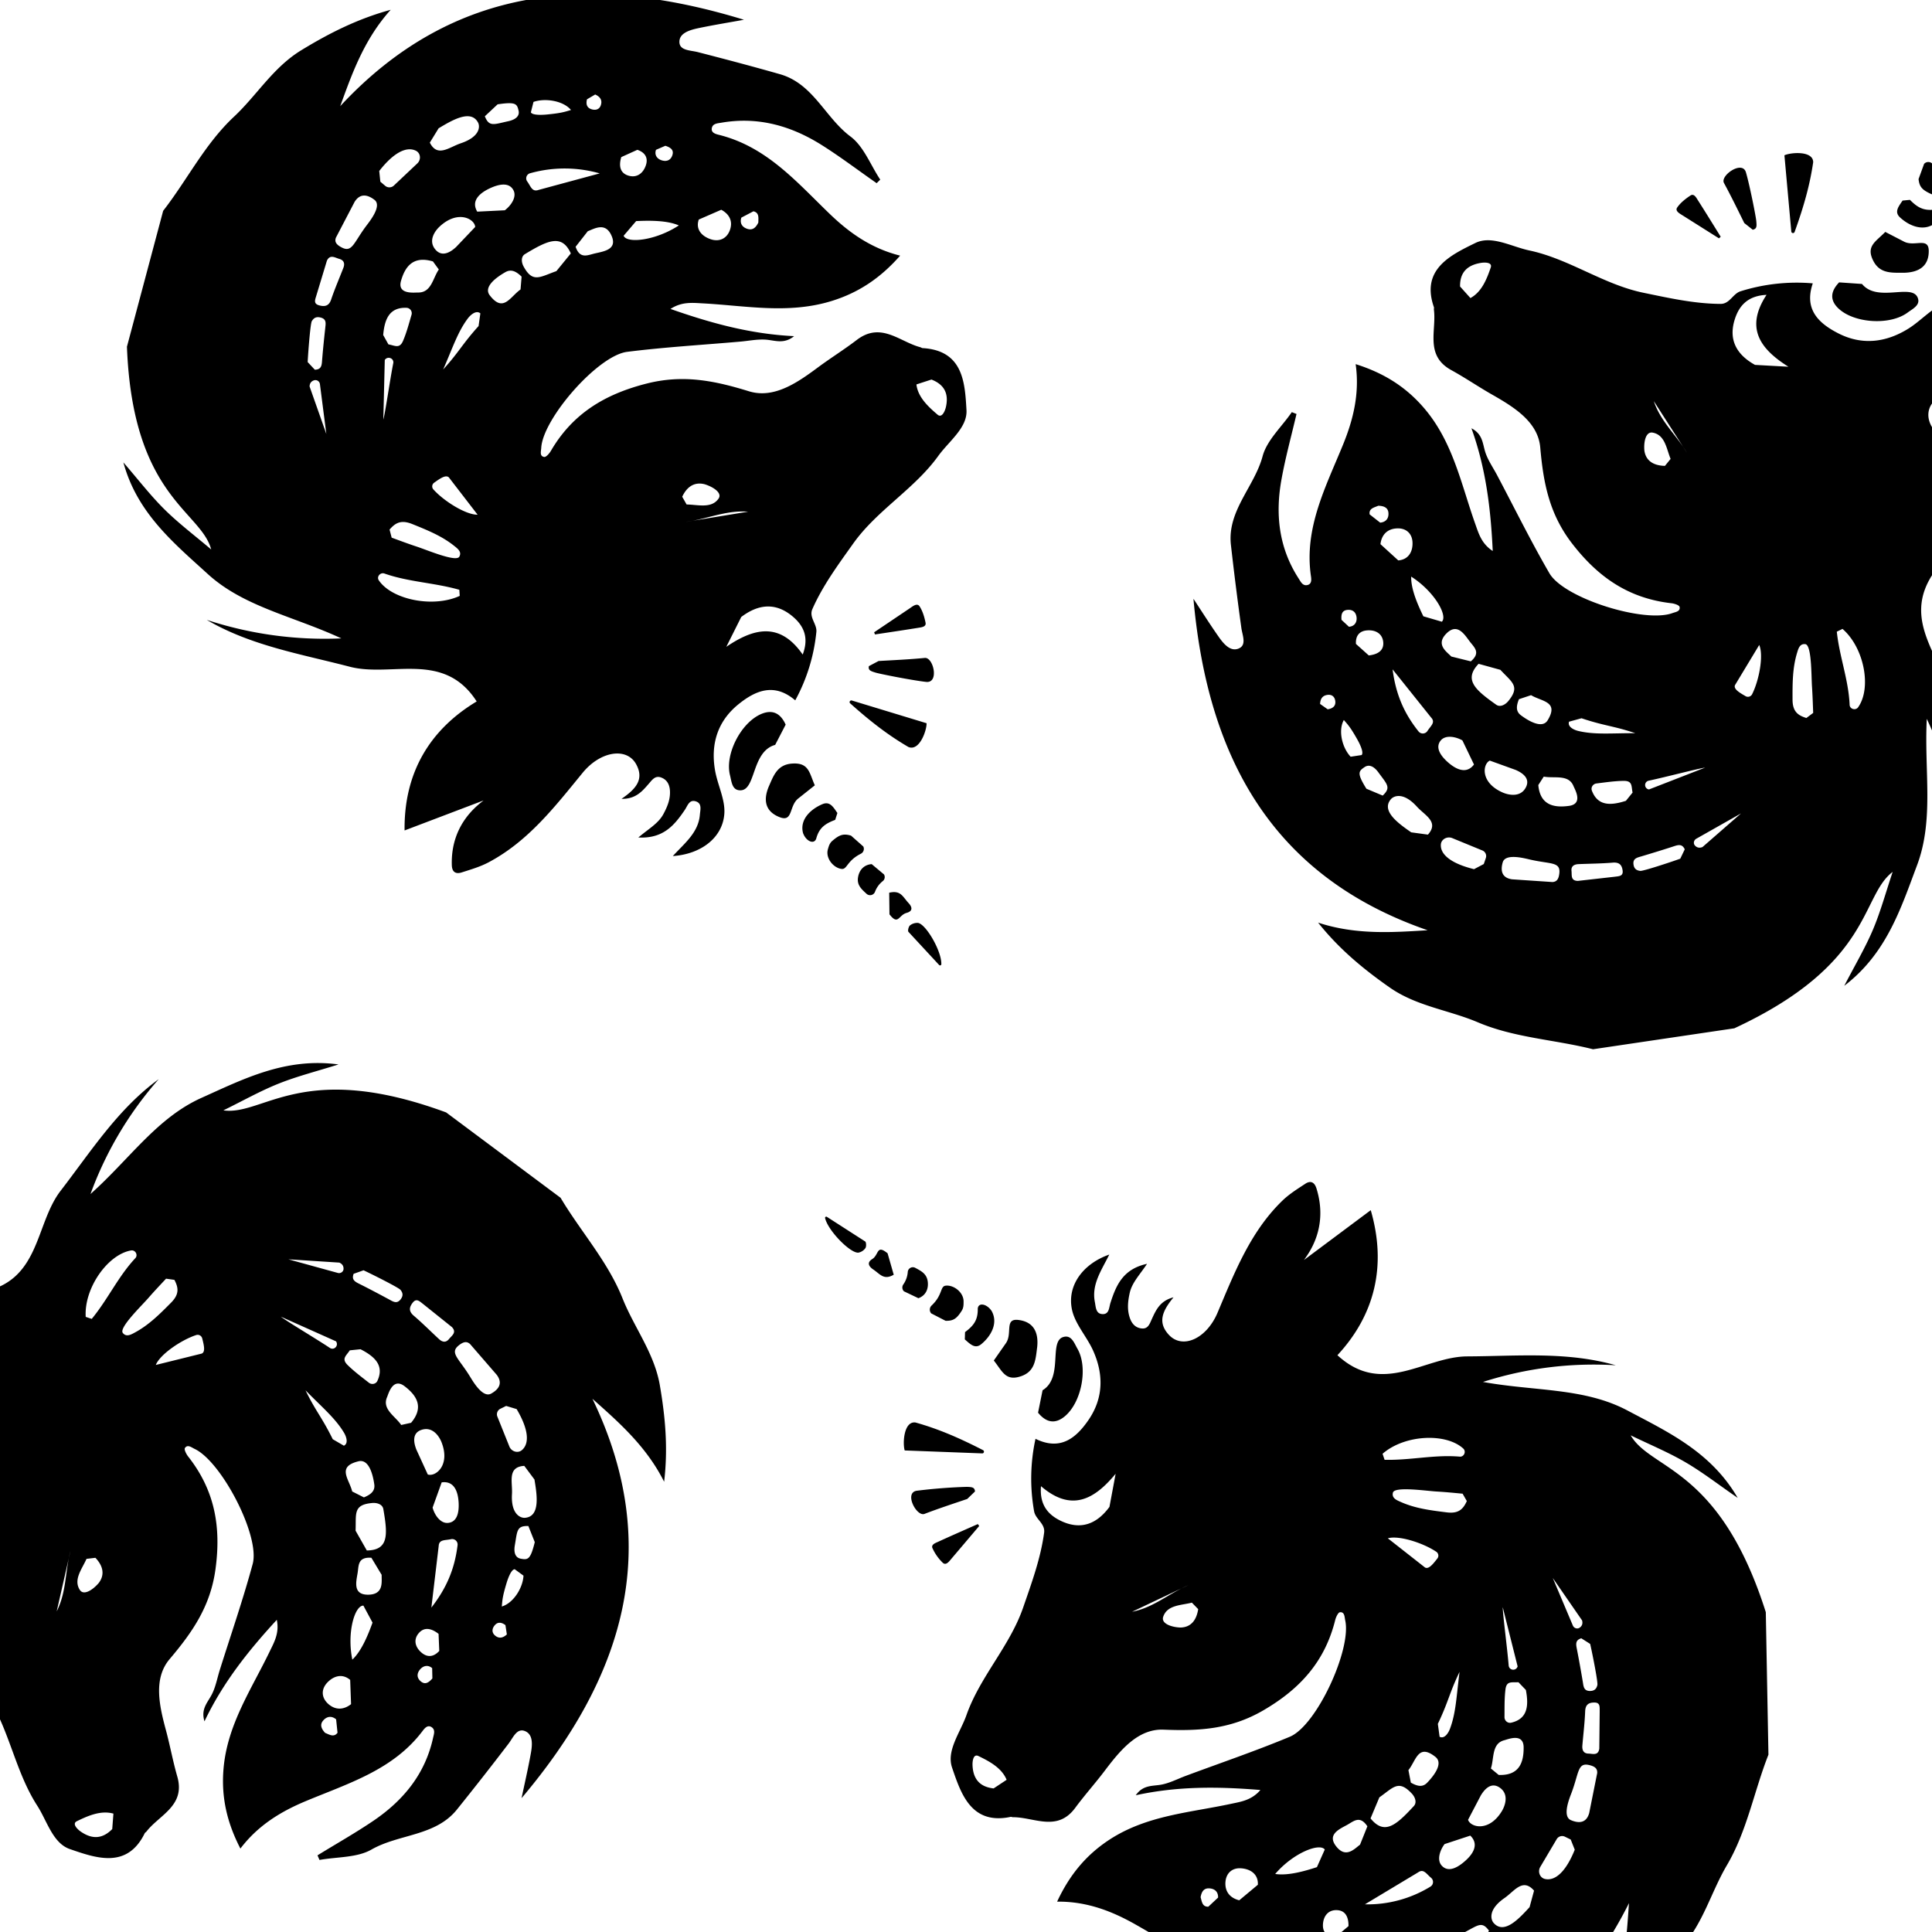 <svg xmlns="http://www.w3.org/2000/svg" width="44" height="44" viewBox="0 0 44 44"><g><g clip-path="url(#clip-390B928F-659B-440C-9EAD-E31423300648)"><path d="M40.275 39.962c-.329.834-.485 1.734-.947 2.519-.363.616-.54 1.33-1.043 1.88-.494.541-1.017 1.03-1.68 1.428.4-.832.44-1.694.494-2.447-1.698 3.404-4.635 4.45-8.188 4.31.31-.152.624-.296.93-.456.167-.087.379-.215.33-.412-.052-.205-.287-.129-.46-.127-.638.004-1.275.004-1.913-.007-.781-.015-1.243-.7-1.91-.974-.352-.144-.612-.518-.913-.788l.055-.1c.475.177.944.373 1.426.527.774.247 1.55.266 2.306-.094.079-.038.182-.068.171-.178-.01-.11-.126-.108-.195-.107-1.11.016-1.973-.597-2.888-1.113-.521-.294-1.096-.522-1.775-.514.282-.607.66-1.065 1.195-1.414.853-.555 1.83-.612 2.775-.816.22-.047.46-.08.66-.313-.975-.08-1.892-.087-2.839.12.165-.237.374-.206.572-.24.194-.034.377-.131.565-.201.792-.295 1.593-.567 2.373-.892.611-.256 1.41-1.993 1.26-2.652-.016-.074-.011-.194-.12-.183-.041.004-.09.11-.107.176-.236.95-.804 1.575-1.646 2.063-.739.428-1.458.468-2.263.435-.583-.024-.986.468-1.336.93-.218.289-.46.558-.675.849-.41.559-.937.213-1.42.215-.018 0-.038-.011-.055-.007-.893.186-1.128-.524-1.332-1.125-.131-.389.19-.801.328-1.192.31-.88.986-1.567 1.292-2.452.192-.557.397-1.113.477-1.702.029-.21-.197-.308-.228-.49a4.246 4.246 0 0 1 .032-1.65c.56.275.916-.008 1.202-.422.35-.505.353-1.054.104-1.6-.146-.317-.41-.599-.477-.928-.112-.55.26-1.04.851-1.246-.175.357-.408.676-.328 1.082.022.115.02.271.178.274.149.003.143-.149.177-.256.128-.398.284-.771.833-.889-.174.262-.347.432-.397.674-.04.185-.058.365.002.548.045.14.132.238.278.25.143.013.178-.11.227-.216.094-.205.187-.415.493-.493-.244.299-.378.567-.1.86.309.325.851.084 1.102-.508.388-.917.749-1.85 1.48-2.556.153-.148.338-.263.516-.38.117-.079.21-.047.257.102.283.906-.192 1.497-.283 1.631l1.52-1.134c.37 1.277.085 2.393-.759 3.303 1.028.948 1.983.031 2.956.027 1.133-.005 2.268-.116 3.383.202a8.225 8.225 0 0 0-3.024.38c1.18.214 2.302.128 3.286.648.93.493 1.906.944 2.515 1.992-.436-.3-.795-.58-1.185-.808-.388-.227-.806-.4-1.252-.616.461.8 2.025.714 3.077 4.027zm-17.35.572c-.11-.27-.39-.42-.643-.542-.115-.055-.138.116-.133.216.014.3.158.487.48.522zm2.483-6.97c-.476.576-1 .885-1.7.283-.035.42.156.65.457.792.448.212.813.072 1.102-.32zm1.651 2.539c-.05.021-.097.044-.145.068zm-.145.068l-1.132.536c.433-.084.751-.342 1.132-.536zm.23.328c-.24.063-.562.049-.653.323-.051.155.188.236.39.244.239-.003.368-.164.407-.419zm.597 6.717c.005-.136-.082-.207-.21-.21-.122-.003-.168.087-.188.202.029.093.034.22.176.216zm.906-.292c.012-.24-.165-.356-.373-.374-.21-.019-.355.108-.366.326-.01.232.133.357.315.402zm7.366-5.613c-.124.037-.126.115-.105.222.05.255.096.511.139.768.017.103.02.21.164.21.109-.001.15-.058.168-.135.016-.062-.107-.686-.164-.937zm-.65-1.374l.458 1.084c.025.06.1.086.155.048.05-.035.076-.087.055-.165zm-.782 2.374c-.149.012-.27-.039-.295.165-.025.203-.02.41-.022.631 0 .082.074.144.153.126.377-.088.401-.389.334-.745zm-.357-1.708c0 .16.103.934.135 1.325.01.118.168.135.204.023zm-.092 3.82c.475.019.57-.294.568-.626-.001-.34-.36-.184-.442-.164-.29.075-.227.414-.304.643zm-.698 1.022c.06.175.482.283.773-.203.057-.096.173-.364-.042-.523-.222-.164-.382.076-.44.17zm-.535.553c-.107.142-.183.368-.06.495.123.13.304.085.516-.1.209-.179.328-.397.13-.588zm-.768-1.4c.141.08.264.113.37.004.135-.14.383-.437.19-.59-.395-.312-.437.079-.615.302zm.322-4.9c.086.05.187-.084.282-.204a.106.106 0 0 0-.025-.154c-.297-.2-.853-.379-1.103-.306zm.333 3.856c.117.059.207-.103.235-.179.14-.368.149-.76.22-1.3-.231.476-.252.678-.495 1.185zm.524-5.536c-.208-.02-.404-.039-.6-.05-.25-.016-.952-.119-.987.026-.032.126.088.172.178.212.333.149.685.192 1.046.237.273.035.376-.075.459-.257zm-1.777-.772c.58.015 1.137-.122 1.711-.072.099.009.154-.118.08-.185-.4-.363-1.341-.315-1.837.12zm-.32 8.167c.317.39.583.156.987-.282.075-.082.027-.207-.05-.287-.302-.32-.416-.135-.736.09zm-1.208 2.817c.007-.12-.073-.192-.184-.2-.109-.006-.201.042-.212.169-.01.136.08.172.214.178zm.166-2.108c-.116-.157-.715.073-1.129.556.29.046.677-.066.95-.155zm.54 1.744c.003-.188-.057-.358-.268-.364-.198-.006-.306.14-.314.332-.007.181.102.276.28.287zm.43-2.273c-.173-.26-.314-.112-.465-.03-.183.099-.456.22-.244.488.22.28.417.053.542-.04zm-.056 1.777a2.74 2.74 0 0 0 1.493-.404.124.124 0 0 0 .014-.2c-.107-.088-.169-.213-.294-.125zm.724 1.586c-.003-.117-.049-.204-.178-.2-.094.002-.156.055-.158.154-.003.126.073.185.189.206zm1.133-.626c-.06-.071-.324.032-.37.05-.292.117-.346.157-.483.246.228.168.639.117.86-.043zm.969-.36c-.159-.216-.241-.13-.536.026-.167.09-.212.195-.16.294.076.147.116.19.494.021zm1.026-.912c-.259-.297-.447.012-.672.168-.383.265-.313.495-.248.568.24.273.584-.105.818-.36zm.835-1.164l-.133-.065a.144.144 0 0 0-.187.058l-.374.632c-.062.106-.01.248.11.274.24.051.482-.183.676-.667zm.603-1.513c.005-.087-.03-.148-.182-.183-.262-.062-.231.168-.397.618-.043.116-.229.548-.019.637.197.083.355.056.416-.162zm.057-1.402c-.002-.1.017-.205-.121-.205-.123 0-.204.041-.21.2-.01.261-.042.521-.064.782-.008.106.03.179.14.181.096.002.221.054.246-.113zm-12.688-7.317c.48-.29.132-1.123.478-1.214.182-.05.243.142.317.27.247.433.091 1.227-.293 1.541-.238.195-.439.117-.605-.086zm-.83-1.079c.146-.224-.042-.56.278-.522.345.041.465.28.429.62-.036.265-.04.546-.36.659-.362.128-.433-.112-.628-.355zm-2.31 2.45c-.049-.156-.023-.67.244-.637.494.138.964.334 1.54.63.036.019.023.074-.017.074zm1.424 1.105c-.325.11-.652.217-.973.34-.18.069-.47-.48-.179-.527a12.042 12.042 0 0 1 1.149-.089c.105.006.172.005.18.105zm-.05-3.8c.191-.143.288-.266.29-.51-.01-.172.197-.149.316.029.158.283-.023.582-.238.757-.141.114-.25-.003-.373-.11zm-.771-.427a.13.13 0 0 1 .009-.178c.255-.24.192-.434.317-.452.178-.025.412.144.412.359 0 .084 0 .147-.046.217-.111.173-.187.229-.365.223zm1.094 4.842l-.632.745c-.053.063-.122.16-.195.096a1.08 1.08 0 0 1-.234-.328c-.043-.082.05-.12.11-.146.29-.133.58-.26.919-.41zm-1.714-5.344a.121.121 0 0 1-.012-.16.57.57 0 0 0 .099-.285.116.116 0 0 1 .17-.09c.139.075.266.136.286.323.018.174-.058.313-.214.369zm-.884-1.136c.026.017.03.118.006.152a.253.253 0 0 1-.16.103c-.181.018-.69-.497-.758-.786-.006-.024.021-.042.041-.029zm.651.758c-.226.13-.306-.011-.47-.122-.058-.039-.173-.138-.02-.234.158-.099.093-.34.35-.132z"/></g><g clip-path="url(#clip-6E9A61E7-17C3-4EB0-BA3D-67229A9ADE48)"><path d="M3.716 4.801c.55-.706.947-1.52 1.614-2.144.523-.49.891-1.123 1.533-1.514C7.494.758 8.14.43 8.898.223c-.619.687-.893 1.493-1.15 2.195C10.338-.372 13.5-.605 16.943.45c-.346.063-.692.119-1.036.191-.187.04-.429.106-.434.305-.006.208.246.197.416.24.626.161 1.25.326 1.871.503.762.216 1.028.986 1.608 1.419.304.227.457.65.679.983l-.082.081c-.417-.29-.823-.599-1.253-.87-.691-.434-1.445-.653-2.285-.507-.087.015-.196.017-.216.124-.02.108.094.135.162.152 1.091.272 1.771 1.077 2.527 1.804.43.414.931.78 1.6.947-.443.504-.937.84-1.557 1.032-.986.306-1.96.107-2.94.055-.229-.012-.473-.043-.733.127.933.328 1.83.572 2.815.62-.226.183-.423.1-.626.081-.2-.018-.406.027-.609.044-.856.075-1.715.125-2.567.232-.669.084-1.924 1.525-1.957 2.19-.004.074-.042.187.068.204.042.007.118-.08.153-.14.49-.839 1.216-1.286 2.174-1.53.84-.215 1.555-.066 2.335.174.565.174 1.094-.189 1.563-.537.292-.217.603-.41.891-.63.554-.425.977.04 1.45.164.018.005.035.02.053.02.926.055.962.79.998 1.413.023.402-.404.71-.645 1.046-.544.754-1.393 1.231-1.934 1.991-.34.478-.692.953-.93 1.492-.085.19.109.343.09.523a4.09 4.09 0 0 1-.481 1.557c-.473-.405-.899-.23-1.293.089-.48.388-.632.909-.536 1.49.055.34.238.676.214 1.005-.04.55-.538.92-1.173.962.269-.293.583-.535.616-.941.01-.116.055-.263-.1-.307-.145-.04-.18.105-.243.197-.234.345-.488.659-1.058.628.241-.203.457-.32.572-.536.089-.166.157-.332.148-.521-.007-.145-.065-.26-.204-.31-.137-.049-.205.06-.282.147-.148.17-.296.346-.617.34.32-.22.525-.44.332-.79-.214-.389-.811-.3-1.218.197-.63.769-1.237 1.56-2.146 2.041-.19.1-.402.162-.609.228-.136.043-.219-.01-.224-.164-.03-.933.596-1.371.722-1.475l-1.798.683c-.016-1.308.568-2.293 1.642-2.938-.748-1.165-1.934-.543-2.888-.79-1.112-.29-2.254-.478-3.26-1.068a8.604 8.604 0 0 0 3.066.422c-1.098-.509-2.22-.717-3.042-1.466-.778-.709-1.61-1.39-1.922-2.542.345.399.62.758.94 1.074.32.316.682.589 1.06.909-.234-.88-1.79-1.202-1.919-4.618zm17.155 3.954c.033.288.266.505.482.689.097.082.166-.076.189-.172.067-.293-.023-.51-.329-.628zm-4.33 5.976c.621-.422 1.217-.578 1.74.176.148-.39.023-.658-.234-.872-.381-.318-.776-.28-1.166.017zm-.928-2.844c.055-.008.108-.017.162-.027zm.162-.027l1.262-.207c-.451-.033-.834.125-1.262.207zm-.138-.371c.254.003.565.1.727-.133.092-.13-.121-.268-.317-.328-.234-.059-.404.058-.51.285zm1.247-6.533c-.043.131.022.223.146.259.119.034.19-.041.241-.148-.002-.097.028-.222-.112-.255zm-.97.044c-.076.222.065.376.265.446s.377-.011.446-.212c.074-.214-.033-.368-.199-.457zM7.17 8.42c.132-.003.155-.076.163-.183.02-.255.046-.51.074-.764.01-.103.036-.205-.104-.241-.107-.028-.162.015-.202.083-.032.055-.081.678-.094.931zm.262 1.463l-.146-1.136a.104.104 0 0 0-.136-.085c-.058.02-.098.063-.099.141zm1.414-2.04c.148.026.253.106.333-.08.08-.187.132-.385.193-.593a.124.124 0 0 0-.115-.16c-.393-.014-.499.265-.53.62zM8.73 9.556c.044-.15.151-.907.226-1.283.022-.114-.128-.172-.193-.075zm1.13-3.602c-.46-.138-.638.13-.727.442-.091.318.303.264.388.266.306.004.336-.33.473-.524zm.962-.785c-.01-.183-.395-.398-.812-.007-.083.077-.269.303-.101.513.172.216.395.027.477-.048zm.675-.38c.143-.109.28-.307.194-.461-.086-.157-.275-.16-.534-.04-.253.118-.429.296-.288.532zm.382 1.511c-.12-.116-.234-.18-.371-.101-.174.099-.507.323-.356.524.31.408.462.039.703-.131zm-1.656 4.573c-.072-.07-.21.031-.335.12a.102.102 0 0 0-.018.153c.239.267.74.58 1.007.576zm.717-3.736c-.099-.084-.231.045-.28.108-.236.311-.35.678-.567 1.169.356-.389.432-.574.806-.988zM8.92 12.245c.198.072.383.142.572.204.238.078.894.358.968.23.064-.112-.04-.186-.116-.247-.285-.228-.616-.36-.955-.497-.257-.103-.386-.026-.517.126zm1.541 1.187c-.567-.162-1.153-.176-1.705-.37-.095-.033-.183.072-.13.153.295.441 1.236.636 1.844.356zM13 5.772c-.203-.452-.528-.297-1.044.015-.096.058-.083.19-.03.285.208.38.37.234.745.103zm1.94-2.36c-.039.112.018.201.123.237.102.035.203.013.246-.104.047-.126-.03-.184-.156-.225zm-.737 1.957c.071.179.721.116 1.257-.235-.272-.119-.68-.112-.972-.099zm-.054-1.791c-.054.18-.042.36.163.422.193.058.338-.055.398-.238.057-.173-.025-.293-.195-.35zm-1.04 2.042c.099.29.277.188.447.15.206-.047.507-.091.372-.4-.14-.323-.394-.159-.542-.104zm.549-1.671a2.912 2.912 0 0 0-1.583-.004.12.12 0 0 0-.068.187c.081.11.108.245.256.194zm-.29-1.687c-.027.109-.006.2.121.231.093.022.168-.01.196-.102.036-.115-.022-.19-.13-.239zm-1.278.296c.04.081.325.054.374.049.318-.032.382-.055.54-.102-.179-.215-.595-.275-.854-.184zm-1.048.09c.097.246.2.186.532.113.188-.041.26-.13.237-.237-.035-.159-.062-.21-.478-.148zm-1.253.6c.173.346.44.104.703.016.446-.15.44-.384.397-.469-.163-.317-.601-.052-.9.127zm-1.127.89l.112.095a.148.148 0 0 0 .196-.007l.534-.504c.09-.084.077-.233-.03-.288-.22-.11-.518.05-.837.46zM7.65 5.413c-.029.081-.01.148.129.221.24.127.272-.1.557-.483.074-.1.373-.462.192-.6-.17-.13-.332-.145-.452.046zM7.205 6.73c-.027.094-.075.188.067.225.125.033.219.015.269-.132.082-.244.185-.48.278-.72.038-.097.019-.175-.092-.207-.098-.027-.21-.11-.282.041zm10.449 10.234c-.544.152-.433 1.038-.794 1.035-.19.001-.198-.198-.234-.34-.123-.477.245-1.194.703-1.395.284-.124.458.003.564.239zm.518 1.227c-.204.173-.112.538-.415.42-.327-.127-.379-.382-.251-.693.107-.24.188-.504.532-.528.389-.028.393.216.519.495zm2.93-1.72c.005.161-.16.643-.412.542-.443-.258-.848-.565-1.328-.995-.03-.026-.003-.075.037-.065zm-1.093-1.417c.351-.02.703-.036 1.053-.07.196-.019.332.577.032.546-.285-.03-1.055-.18-1.158-.213-.102-.032-.168-.05-.148-.146zm-.988 3.618c-.228.086-.358.177-.427.408-.036.166-.236.09-.306-.11-.08-.31.181-.546.443-.656.171-.072.247.068.34.202zm.64.606a.124.124 0 0 1-.057.166c-.32.161-.31.362-.438.345-.184-.022-.37-.244-.311-.448.023-.08.04-.14.104-.194.158-.135.249-.168.423-.116zm.247-4.878l.817-.55c.068-.047.162-.122.216-.043.072.108.111.245.138.375.018.09-.083.102-.147.113-.318.051-.636.099-1.005.154zm.224 5.514a.117.117 0 0 1-.032.156.564.564 0 0 0-.174.244.12.12 0 0 1-.191.042c-.116-.108-.225-.199-.193-.381.03-.17.142-.282.31-.295zm.557 1.308c-.02-.024.003-.12.036-.147a.265.265 0 0 1 .183-.056c.183.03.542.65.53.943-.001.023-.033.033-.049.016zm-.438-.891c.264-.062.306.09.441.236.048.05.137.173-.044.223-.187.052-.189.294-.391.033z"/></g><g clip-path="url(#clip-95F983E3-1382-4B5D-8118-7A085A0EE310)"><path d="M36.28 23.896c-.87-.22-1.785-.258-2.624-.614-.659-.28-1.392-.364-2.003-.79-.6-.42-1.153-.875-1.634-1.48.878.29 1.74.218 2.495.174-3.601-1.243-5.018-4.015-5.334-7.549.19.288.374.58.572.862.108.154.262.347.452.273.197-.077.09-.3.067-.472a74.14 74.14 0 0 1-.238-1.893c-.086-.775.535-1.321.722-2.017.098-.365.436-.67.665-1.004l.107.042c-.115.493-.25.982-.34 1.479-.147.798-.066 1.567.39 2.27.047.073.09.171.198.147.108-.025.09-.139.08-.207-.158-1.096.34-2.03.736-3.001.225-.554.378-1.152.283-1.823.64.201 1.142.516 1.558 1.001.661.772.844 1.733 1.167 2.641.076.212.139.445.397.614-.046-.975-.157-1.884-.485-2.795.257.133.253.344.313.535.058.188.179.357.272.534.395.746.768 1.504 1.191 2.233.333.573 2.162 1.14 2.798.908.07-.026.19-.037.166-.143-.01-.04-.12-.076-.189-.083-.974-.112-1.669-.594-2.262-1.364-.52-.676-.652-1.383-.722-2.184-.051-.58-.592-.916-1.096-1.203-.315-.179-.613-.384-.93-.558-.608-.334-.333-.9-.396-1.378-.002-.018.006-.04 0-.056-.3-.86.375-1.183.946-1.462.37-.18.82.085 1.227.171.914.194 1.684.775 2.602.964.578.119 1.157.25 1.753.253.211.002.28-.234.458-.288a4.273 4.273 0 0 1 1.643-.18c-.201.588.125.904.574 1.135.546.282 1.092.214 1.602-.103.297-.185.544-.483.862-.591.532-.181 1.066.124 1.347.682-.377-.128-.723-.317-1.117-.186-.112.037-.267.054-.25.212.017.147.167.122.277.142.413.075.804.182.991.71-.282-.138-.473-.287-.72-.306-.19-.015-.37-.01-.545.072-.133.063-.22.161-.213.307.005.144.133.162.244.197.216.068.437.132.554.425-.329-.203-.612-.301-.868.011-.284.348.026.854.647 1.026.96.266 1.934.503 2.73 1.136.166.133.304.3.444.462.093.106.073.202-.069.267-.863.396-1.513.003-1.657-.07l1.322 1.358c-1.222.531-2.367.392-3.38-.326-.81 1.138.224 1.966.353 2.928.15 1.12.407 2.23.234 3.374a8.178 8.178 0 0 0-.766-2.944c-.06 1.196.169 2.295-.222 3.336-.37.984-.693 2.007-1.657 2.744.243-.47.476-.861.652-1.276.175-.413.293-.85.45-1.318-.736.56-.45 2.096-3.606 3.562zM33.488 6.788c.258-.14.373-.433.463-.697.04-.119-.135-.12-.235-.102-.301.052-.47.216-.464.536zm7.242 1.564c-.629-.395-1-.872-.498-1.637-.418.02-.62.236-.721.55-.152.468.034.81.458 1.045zm-2.31 1.962a2.7 2.7 0 0 0-.086-.135zm-.086-.135l-.67-1.044c.139.415.431.695.67 1.044zm-.287.272c-.095-.228-.123-.544-.407-.598-.16-.031-.209.213-.19.411.034.233.21.34.468.346zm-6.614 1.452c.139-.013.2-.106.187-.23-.013-.117-.11-.151-.23-.155-.09.04-.22.06-.197.197zm.412.86c.24-.02.333-.207.324-.413-.01-.207-.154-.333-.372-.315-.231.018-.337.175-.358.358zm6.524 6.58c-.054-.116-.13-.108-.234-.074-.247.081-.496.157-.746.232-.1.03-.206.047-.187.186.014.106.076.138.155.147.064.007.668-.191.91-.278zm1.282-.818l-1.02.577c-.057.033-.073.109-.028.156.041.044.096.062.17.033zm-2.47-.475c-.031-.143.004-.267-.2-.266-.203.002-.406.032-.623.059-.08.01-.132.09-.104.163.134.356.433.342.775.232zm1.652-.568c-.157.02-.903.217-1.281.297a.101.101 0 0 0 .003.2zm-3.799.397c.042.466.366.519.695.475.338-.044.137-.375.106-.452-.111-.274-.44-.169-.677-.215zm-1.105-.557c-.166.08-.22.507.301.73.103.044.384.123.514-.108.135-.238-.124-.364-.225-.409zm-.624-.46c-.153-.086-.385-.132-.495.004-.11.137-.044.308.164.493.203.18.432.27.595.052zm1.288-.938c-.06.15-.077.275.045.366.155.116.484.323.61.112.26-.43-.134-.422-.379-.57zm4.92-.32c-.037.091.109.174.24.25.053.032.122.012.15-.043.16-.317.266-.886.162-1.122zm-3.779.832c-.042.123.129.192.206.21.379.092.764.05 1.303.052-.496-.168-.697-.163-1.225-.34zm5.56-.2c-.008-.208-.014-.403-.027-.598-.017-.248-.005-.952-.153-.968-.13-.015-.16.11-.188.202-.105.347-.103.7-.102 1.06 0 .274.123.361.315.42zm.538-1.85c.06.57.268 1.098.292 1.667.004.097.137.135.194.054.31-.437.14-1.354-.356-1.784zm-8.158.732c-.344.361-.08.592.402.932.09.063.207 0 .276-.085.276-.338.08-.426-.182-.71zm-2.953-.844c.12-.008.182-.093.175-.202-.007-.106-.067-.189-.194-.183-.137.006-.162.098-.15.228zm2.116-.115c.141-.132-.164-.686-.698-1.027-.008.288.154.65.277.904zm-1.664.768c.188-.021.35-.1.329-.307-.02-.193-.18-.28-.371-.263-.181.015-.261.134-.25.308zm2.324.135c.238-.203.071-.322-.03-.46-.124-.166-.282-.417-.524-.176-.253.252.001.415.11.526zm-1.782.182c.073.561.256.995.593 1.416a.125.125 0 0 0 .2-.011c.074-.117.19-.194.086-.306zm-1.478.91c.113-.018.191-.072.172-.196-.015-.09-.074-.143-.17-.133-.122.013-.17.093-.175.207zm.773 1.042c.063-.067-.074-.312-.098-.355-.154-.272-.2-.32-.307-.443-.137.244-.033.64.155.836zm.48.923c.197-.185.1-.256-.097-.527-.112-.154-.224-.185-.317-.121-.138.094-.176.14.043.492zm1.03.889c.26-.29-.069-.436-.251-.637-.31-.342-.527-.244-.59-.172-.237.27.178.56.46.757zm1.272.67l.047-.137a.138.138 0 0 0-.081-.173l-.682-.28c-.114-.048-.25.022-.261.14-.02.238.246.442.755.567zm1.564.41c.086-.006.141-.049.157-.201.028-.263-.196-.204-.66-.309-.12-.027-.57-.153-.63.063-.057.202-.011.352.212.385zm1.412-.12c.098-.014.204-.008.186-.143-.016-.118-.068-.192-.225-.179-.258.022-.52.023-.779.034-.106.005-.172.05-.16.157.011.094-.024.221.144.225zm5.638-13.501c.348.428 1.132-.016 1.267.31.073.17-.11.254-.229.342-.398.295-1.207.245-1.568-.088-.224-.207-.172-.412.009-.6zm.965-.96c.241.115.552-.112.555.206.003.344-.218.49-.56.499-.269-.002-.549.03-.702-.27-.174-.337.055-.437.272-.66zm-2.732-1.97c.147-.068.655-.108.655.158-.073.5-.205.986-.423 1.588-.014.037-.07.032-.075-.007zm-.914 1.543c-.151-.306-.3-.613-.463-.913-.091-.168.417-.523.5-.243.08.267.23 1.013.237 1.118.008.104.017.17-.082.19zm3.773-.528c.168.17.305.25.55.223.171-.033.176.175.013.315-.264.192-.587.051-.791-.14-.134-.125-.031-.247.06-.382zm.322-.82a.13.13 0 0 1 .178-.013c.272.222.457.135.49.257.048.173-.089.426-.302.452-.085.01-.146.02-.222-.017-.187-.088-.252-.156-.27-.333zm-4.672 1.696l-.829-.523c-.07-.044-.176-.1-.122-.179.074-.108.187-.197.3-.272.077-.052.127.035.161.09.17.266.336.535.53.848zm5.09-2.374a.122.122 0 0 1 .159-.032.573.573 0 0 0 .295.061c.083 0 .141.08.112.157-.057.147-.1.282-.285.325-.17.04-.318-.017-.393-.164zm1.017-1.03c-.014.027-.114.044-.151.025a.25.25 0 0 1-.123-.143c-.041-.176.405-.74.684-.844.023-.009.044.016.034.037zm-.67.751c-.157-.208-.028-.304.061-.481.031-.062.115-.189.23-.05.119.145.35.05.177.33z"/></g><g clip-path="url(#clip-8DB7409D-80CF-4654-B4C9-3F9A76946438)"><path d="M12.767 27.279c.458.77 1.074 1.446 1.411 2.291.265.665.722 1.243.849 1.976.124.721.19 1.433.098 2.2-.413-.826-1.07-1.386-1.633-1.89 1.652 3.427.678 6.383-1.614 9.096.071-.337.149-.673.21-1.012.034-.185.062-.43-.124-.512-.193-.086-.277.147-.383.284a74.254 74.254 0 0 1-1.178 1.503c-.491.606-1.318.55-1.944.908-.33.188-.784.164-1.183.236l-.045-.105c.431-.266.874-.515 1.292-.8.67-.459 1.161-1.058 1.34-1.876.019-.085.058-.184-.035-.244-.094-.06-.163.034-.205.089-.667.884-1.683 1.189-2.652 1.593-.553.23-1.086.543-1.496 1.084-.308-.596-.438-1.174-.385-1.81.083-1.012.638-1.818 1.056-2.687.098-.203.22-.412.158-.713-.662.72-1.23 1.438-1.647 2.312-.086-.276.066-.422.16-.599.093-.173.128-.378.188-.569.253-.805.53-1.603.75-2.417.173-.639-.711-2.334-1.324-2.62-.069-.033-.161-.11-.22-.018-.021.035.032.138.074.192.607.77.754 1.6.623 2.563-.114.845-.524 1.436-1.044 2.05-.378.445-.235 1.065-.084 1.624.094.35.158.706.258 1.053.19.665-.407.87-.702 1.25-.011.015-.032.024-.04.04-.4.818-1.106.567-1.706.36-.389-.135-.518-.642-.743-.99-.505-.785-.634-1.74-1.147-2.523-.322-.493-.636-.996-1.054-1.42-.148-.15-.365-.034-.527-.121a4.263 4.263 0 0 1-1.286-1.038c.56-.272.555-.726.404-1.206-.185-.586-.618-.925-1.202-1.063-.34-.08-.727-.044-1.028-.194-.503-.25-.662-.843-.463-1.435.174.357.284.736.654.922.105.053.227.152.326.028.094-.116-.03-.204-.093-.296-.237-.345-.436-.698-.193-1.202.1.297.13.538.29.726.122.144.253.27.435.335.138.05.269.042.368-.065.099-.105.022-.209-.032-.312-.104-.2-.214-.403-.088-.692.088.376.217.646.62.607.447-.044.589-.62.274-1.18-.487-.868-1.004-1.725-1.114-2.735-.023-.211-.001-.427.015-.64.01-.14.093-.194.239-.14.89.333 1.067 1.07 1.117 1.225l.035-1.894c1.238.491 1.946 1.401 2.148 2.624C.925 29.204.787 27.89 1.38 27.12c.691-.896 1.3-1.86 2.235-2.543a8.19 8.19 0 0 0-1.554 2.616c.894-.798 1.513-1.735 2.53-2.191.96-.431 1.915-.923 3.118-.76-.505.159-.947.27-1.366.438-.418.167-.811.39-1.256.608.917.128 1.808-1.157 5.074.047zM2.583 41.304c-.284-.08-.578.048-.833.173-.114.057.008.18.09.237.25.173.488.175.716-.058zm-4.001-6.234c.16.725.08 1.326-.82 1.511.308.283.605.272.901.122.441-.224.555-.597.424-1.064zm3.022.255a2.71 2.71 0 0 0-.036.157zm-.036.157l-.277 1.216c.2-.393.194-.8.277-1.216zm.402.02c-.099.228-.307.473-.15.71.09.133.298-.007.429-.161.144-.19.098-.39-.076-.573zm5.685 3.655c-.108-.09-.219-.066-.3.033-.076.094-.032.187.049.275.093.036.199.111.283-.003zm.32-.898c-.182-.155-.383-.088-.525.065-.143.155-.131.347.034.489.177.15.364.114.511-.002zm.079-9.249c-.047.122.013.17.111.22.233.116.463.238.693.362.092.05.179.112.266 0 .067-.087.047-.154-.003-.216-.04-.05-.608-.336-.841-.446zm-1.486-.33l1.125.31c.063.018.128-.026.131-.09.002-.061-.023-.113-.096-.145zm1.398 2.073c-.081.125-.196.189-.05.334.146.144.312.268.486.404.064.05.16.03.193-.043.162-.35-.061-.554-.384-.72zm-1.57-.767c.124.1.791.495 1.115.711.098.065.208-.05.142-.149zm2.966 2.417c.306-.363.117-.63-.147-.832-.27-.207-.367.171-.4.248-.12.275.188.433.322.634zm.38 1.177c.175.06.52-.206.314-.733-.04-.105-.182-.36-.44-.288-.266.074-.174.347-.135.451zm.11.755c.046.17.179.366.354.348.178-.018.254-.186.239-.464-.015-.271-.114-.497-.386-.459zm-1.564-.233c.154-.064.258-.143.236-.297-.028-.197-.114-.585-.36-.525-.503.123-.212.403-.143.687zm-3.695-3.275c.092-.037.049-.2.012-.347a.107.107 0 0 0-.137-.075c-.34.111-.823.44-.92.681zm3.239 2.098c.116-.057.044-.227.003-.295-.201-.335-.5-.58-.877-.966.23.473.374.613.62 1.113zm-4.05-3.804c-.142.152-.277.294-.405.442-.164.187-.672.677-.58.794.08.102.189.036.275-.01.32-.172.568-.422.823-.679.193-.194.17-.342.077-.52zm-1.693.916c.367-.444.601-.964.993-1.383.067-.072 0-.193-.097-.176-.533.092-1.073.86-1.033 1.513zm6.265 5.274c.502-.007.477-.36.376-.943-.019-.11-.147-.149-.256-.138-.437.04-.36.243-.376.63zm1.488 2.68c-.09-.079-.196-.06-.27.023-.073.081-.091.184.002.27.101.092.185.043.273-.059zm-1.566-1.424c-.195-.005-.38.608-.252 1.23.214-.2.362-.574.46-.843zm1.712.643c-.148-.116-.32-.173-.454-.013-.126.15-.076.322.07.444.14.116.282.088.4-.043zm-1.53-1.733c-.316-.022-.286.18-.314.349-.035.205-.108.494.24.492.364-.003.303-.297.308-.452zm1.366 1.135c.35-.45.532-.887.597-1.424a.124.124 0 0 0-.15-.134c-.135.03-.272.002-.28.155zm1.687.399c-.09-.067-.182-.083-.257.02-.054.076-.051.157.022.218.092.077.182.052.267-.026zm.211-1.273c-.091.004-.173.273-.187.32-.09.301-.092.367-.107.529.27-.08.482-.433.494-.703zm.311-.984c-.269-.008-.251.11-.308.438-.032.186.024.286.134.306.163.03.221.025.32-.377zm-.093-1.37c-.391.024-.265.363-.28.638-.028.466.195.551.292.545.36-.024.276-.53.22-.872zm-.413-1.365l-.132.065a.141.141 0 0 0-.067.18l.273.68c.045.113.19.16.283.083.186-.156.147-.489-.118-.936zm-.822-1.41c-.065-.057-.136-.066-.257.031-.21.17-.008.286.245.693.066.105.294.516.493.405.187-.104.262-.245.127-.427zm-1.07-.912c-.08-.06-.15-.14-.237-.028-.077.1-.096.192.025.295.198.169.383.355.574.532.078.073.159.086.23-.002.062-.078.181-.147.066-.27zm-13.58 5.518c.063-.551-.809-.791-.67-1.118.07-.173.26-.103.407-.081.493.072 1.026.68 1.041 1.174.01.305-.175.414-.436.419zm-1.361-.01c-.088-.251-.47-.31-.243-.538.244-.247.506-.195.753.041.188.192.408.368.3.69-.12.362-.353.271-.665.276zm.519 3.325c-.153-.058-.542-.394-.354-.583.408-.302.847-.55 1.43-.82.036-.016.071.028.047.06zm1.75-.444c-.113.324-.229.646-.328.975-.056.184-.669.075-.527-.183.135-.245.565-.88.634-.96.07-.079.11-.133.194-.076zm-3.041-2.293c.006-.24-.031-.394-.22-.545-.14-.097.005-.25.216-.235.318.048.44.375.445.655.003.183-.155.198-.314.23zm-.808.346a.128.128 0 0 1-.135-.117c-.031-.351-.224-.42-.16-.53.09-.158.37-.241.54-.109.066.053.116.09.143.17.068.195.065.29-.05.428zm4.503 2.11l.208.95c.018.081.053.194-.042.213-.13.024-.274.007-.407-.019-.092-.018-.064-.114-.05-.176.073-.308.15-.614.237-.97zm-5.28-1.929a.121.121 0 0 1-.134-.09.573.573 0 0 0-.165-.252.116.116 0 0 1 .033-.19c.145-.062.271-.126.431-.026.149.092.212.237.16.394zm-1.442 0c.03-.01.112.048.124.088a.252.252 0 0 1-.016.188c-.097.155-.816.24-1.088.116-.022-.01-.02-.042.003-.05zm1.005-.056c-.038.26-.2.238-.39.302-.066.022-.217.053-.197-.128.02-.187-.211-.283.114-.362z"/></g></g></svg>